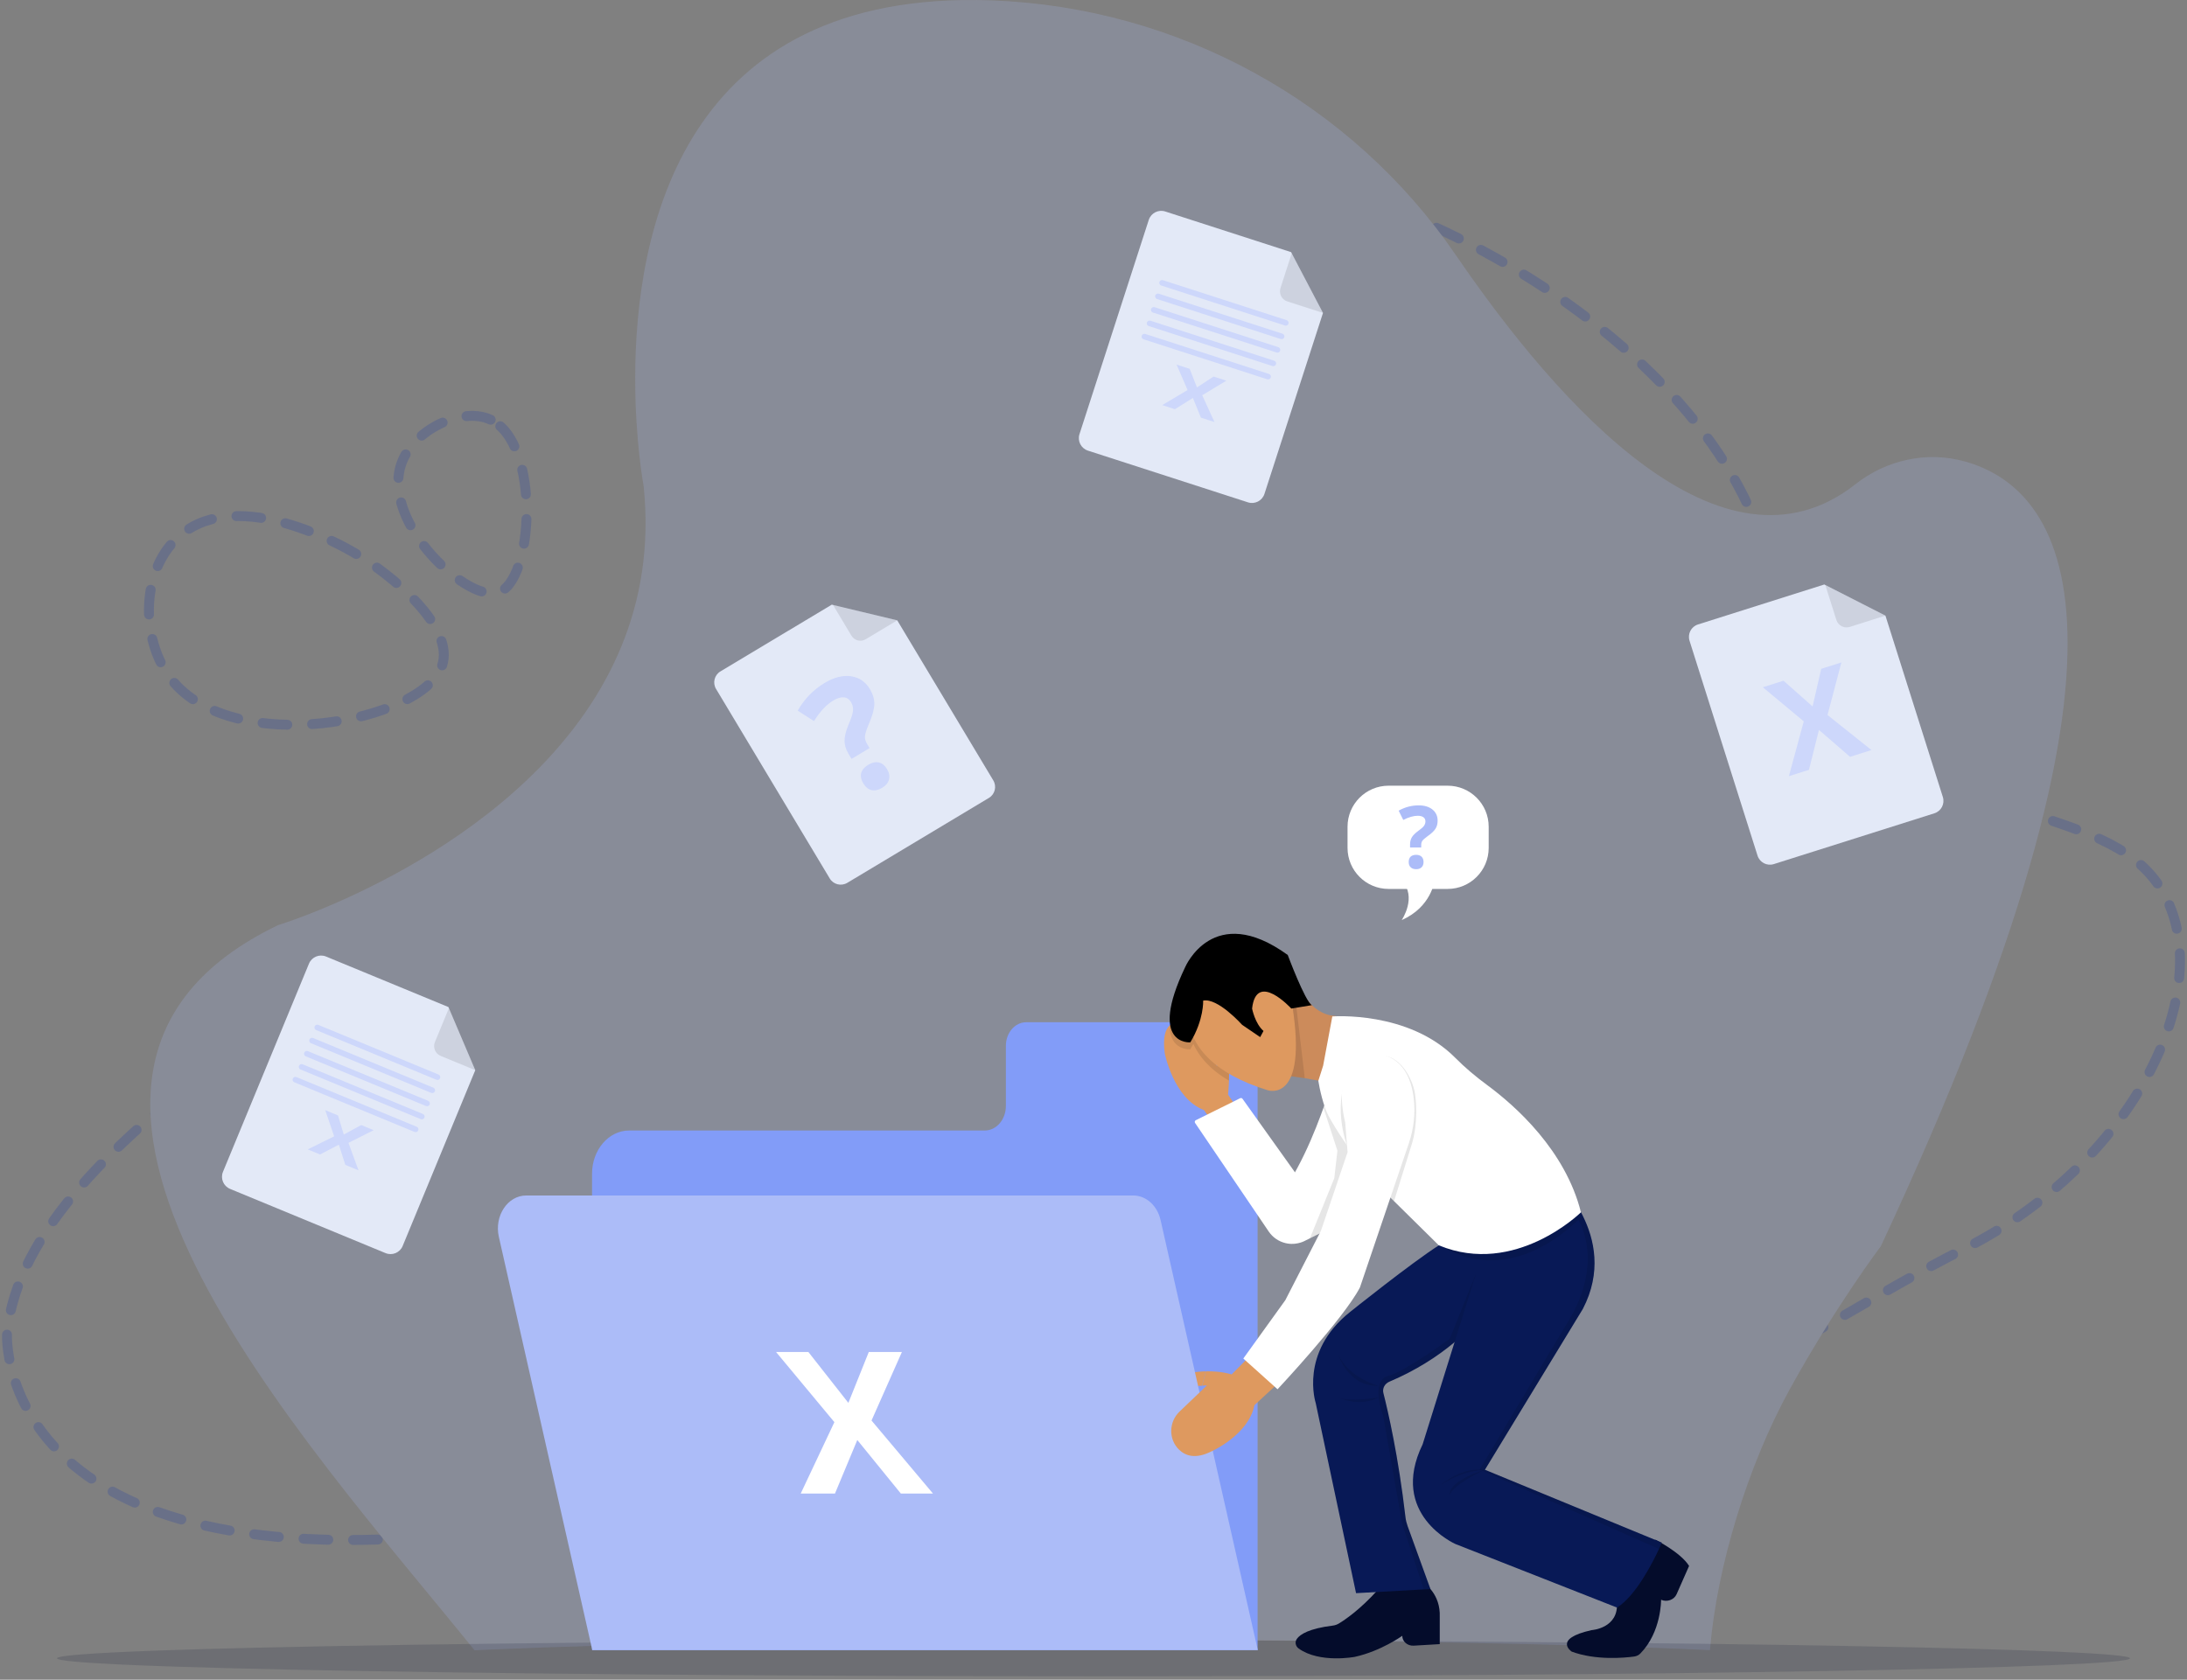 <svg width="397" height="305" viewBox="0 0 397 305" fill="none" xmlns="http://www.w3.org/2000/svg">
<rect x="0" y="0" width="397" height="305" fill="#808080" stroke="none"/>
<g opacity="0.2">
<path d="M89.076 76.215C84.099 73.875 75.864 77.682 73.245 83.253C68.232 93.882 84.441 109.281 90.336 107.625C96.915 105.78 98.211 80.517 89.076 76.215Z" stroke="#0F31AC" stroke-width="1.8" stroke-miterlimit="10" stroke-linecap="round" stroke-dasharray="4.5 4.5"/>
<path d="M64.182 100.298C62.409 99.272 43.59 88.382 32.943 97.004C25.464 103.052 25.392 115.985 31.017 123.248C42.141 137.639 76.656 131.186 80.238 120.89C82.632 113.951 71.319 104.429 64.182 100.298Z" stroke="#0F31AC" stroke-width="1.8" stroke-miterlimit="10" stroke-linecap="round" stroke-dasharray="4.5 4.5"/>
<path d="M88.392 278.004C134.193 266.637 186.231 255.063 267.042 257.034C312.231 258.132 322.473 244.11 356.727 226.677C387.255 211.134 402.249 180.228 393.042 162.714C383.745 145.029 355.431 152.076 332.238 125.751C321.681 113.763 323.535 105.357 317.442 92.064C298.128 49.971 225.75 17.067 190.065 34.482C142.914 57.486 183.225 156.882 130.521 184.026C97.185 201.198 71.985 168.231 39.072 193.404C22.764 205.878 2.811 223.365 1.272 242.364C1.272 242.364 -0.888 288.804 88.392 278.004Z" stroke="#0F31AC" stroke-width="1.8" stroke-miterlimit="10" stroke-linecap="round" stroke-dasharray="4.5 4.5"/>
<path d="M341.427 226.282C341.427 226.282 333.129 237.28 324.831 252.373C317.352 265.981 311.664 284.323 310.404 299.632C306.885 299.461 303.015 299.308 298.83 299.164C274.053 298.282 238.278 297.733 198.498 297.733C153.273 297.733 113.232 298.444 88.626 299.542C87.78 299.578 86.952 299.614 86.142 299.659C55.425 261.589 -6.423 195.268 50.493 167.98C50.493 167.98 54.66 166.711 60.915 163.984C80.697 155.344 121.359 132.115 116.841 88.294C116.841 88.294 115.302 80.122 115.302 68.746C115.302 42.142 123.726 -1.949 179.94 0.067C213.987 1.291 245.343 18.616 264.297 46.345C282.891 73.543 312.618 107.005 336.837 87.907C342.426 83.497 349.815 81.859 356.718 83.803C374.142 88.681 393.933 114.025 341.427 226.282Z" fill="#ACBCF8"/>
</g>
<path opacity="0.15" d="M386.643 301.116C386.643 302.916 302.412 304.374 198.498 304.374C139.872 304.374 87.501 303.906 52.995 303.177C45.048 303.006 38.046 302.826 32.142 302.637C28.245 302.511 24.825 302.376 21.918 302.241C14.439 301.89 10.353 301.512 10.353 301.116C10.353 300.612 16.986 300.135 28.821 299.703C33.672 299.532 39.387 299.361 45.885 299.208C80.058 298.389 135.687 297.858 198.498 297.858C253.749 297.858 303.447 298.272 337.863 298.929C368.175 299.505 386.643 300.27 386.643 301.116Z" fill="#040C2B"/>
<path d="M162.876 112.642L180.309 141.703C180.966 142.801 180.615 144.232 179.508 144.889L153.804 160.306C152.706 160.963 151.275 160.612 150.618 159.505L129.981 125.098C129.324 124 129.675 122.569 130.782 121.912L150.996 109.789L151.212 109.843L162.876 112.642Z" fill="#E3E9F7"/>
<path opacity="0.1" d="M162.875 112.642L157.151 116.071C156.251 116.611 155.09 116.314 154.559 115.423L151.211 109.834L162.875 112.642Z" fill="black"/>
<path d="M154.586 137.804L154.037 136.895C153.56 136.103 153.317 135.32 153.308 134.528C153.299 133.745 153.542 132.755 154.037 131.558C154.532 130.424 154.802 129.578 154.847 129.029C154.892 128.48 154.766 127.967 154.487 127.49C154.163 126.959 153.722 126.671 153.164 126.626C152.606 126.581 151.967 126.77 151.256 127.202C150.023 127.94 148.862 129.191 147.764 130.937L144.803 129.038C146.018 126.914 147.656 125.231 149.708 123.998C151.4 122.981 152.993 122.585 154.478 122.792C155.963 123.008 157.115 123.791 157.925 125.15C158.465 126.059 158.726 126.959 158.717 127.859C158.699 128.768 158.366 129.974 157.709 131.486C157.268 132.539 157.034 133.286 157.007 133.718C156.98 134.15 157.115 134.609 157.412 135.104L157.853 135.842L154.586 137.804ZM156.719 142.259C156.305 141.566 156.179 140.936 156.332 140.36C156.494 139.784 156.926 139.289 157.628 138.857C158.312 138.452 158.951 138.308 159.536 138.452C160.13 138.587 160.625 138.992 161.03 139.667C161.417 140.315 161.534 140.945 161.381 141.539C161.228 142.142 160.814 142.646 160.139 143.051C159.446 143.465 158.807 143.6 158.204 143.465C157.619 143.33 157.124 142.925 156.719 142.259Z" fill="#CDD7FB"/>
<path d="M342.256 111.783L352.678 144.714C353.074 145.965 352.381 147.297 351.13 147.684L322.006 156.9C320.755 157.296 319.423 156.603 319.036 155.352L306.697 116.355C306.301 115.104 306.994 113.772 308.245 113.385L331.159 106.131L331.357 106.23L342.256 111.783Z" fill="#E3E9F7"/>
<path opacity="0.1" d="M342.256 111.784L335.776 113.836C334.759 114.16 333.679 113.593 333.355 112.576L331.348 106.24L342.256 111.784Z" fill="black"/>
<path d="M339.718 136.194L335.839 137.427L330.187 132.54L328.378 139.785L324.733 140.937L327.433 130.983L319.999 124.791L323.752 123.603L329.035 128.283L330.601 121.443L334.264 120.282L331.744 129.831L339.718 136.194Z" fill="#CDD7FB"/>
<path d="M240.159 56.821L229.53 89.689C229.125 90.93 227.793 91.615 226.551 91.219L197.481 81.823C196.239 81.418 195.555 80.085 195.951 78.844L208.533 39.928C208.938 38.685 210.27 38.002 211.512 38.398L234.381 45.786L234.48 45.984L240.159 56.821Z" fill="#E3E9F7"/>
<path opacity="0.1" d="M240.158 56.82L233.687 54.732C232.67 54.408 232.121 53.319 232.445 52.302L234.488 45.984L240.158 56.82Z" fill="black"/>
<path d="M220.458 76.629L218.001 75.837L216.543 72.263L213.276 74.306L210.972 73.559L215.58 70.823L213.582 66.207L215.958 66.972L217.281 70.347L220.296 68.376L222.618 69.123L218.235 71.769L220.458 76.629Z" fill="#CDD7FB"/>
<path d="M233.255 59.107L210.791 51.844C210.521 51.754 210.377 51.466 210.458 51.205C210.548 50.935 210.836 50.791 211.097 50.872L233.561 58.135C233.831 58.225 233.975 58.513 233.894 58.774C233.813 59.053 233.525 59.197 233.255 59.107Z" fill="#CDD7FB"/>
<path d="M232.499 61.563L210.035 54.3C209.765 54.21 209.621 53.922 209.702 53.661C209.792 53.391 210.08 53.247 210.341 53.328L232.805 60.591C233.075 60.681 233.219 60.969 233.138 61.23C233.057 61.5 232.769 61.644 232.499 61.563Z" fill="#CDD7FB"/>
<path d="M231.744 64.011L209.28 56.748C209.01 56.658 208.866 56.37 208.947 56.109C209.037 55.839 209.325 55.695 209.586 55.776L232.05 63.039C232.32 63.129 232.464 63.417 232.383 63.678C232.302 63.957 232.014 64.101 231.744 64.011Z" fill="#CDD7FB"/>
<path d="M230.988 66.467L208.524 59.204C208.254 59.114 208.11 58.826 208.191 58.565C208.281 58.295 208.569 58.151 208.83 58.232L231.294 65.495C231.564 65.585 231.708 65.873 231.627 66.134C231.546 66.404 231.258 66.548 230.988 66.467Z" fill="#CDD7FB"/>
<path d="M230.043 68.871L207.579 61.608C207.309 61.518 207.165 61.23 207.246 60.969C207.336 60.699 207.624 60.555 207.885 60.636L230.349 67.899C230.619 67.989 230.763 68.277 230.682 68.538C230.601 68.808 230.313 68.952 230.043 68.871Z" fill="#CDD7FB"/>
<path d="M86.276 194.324L73.091 226.256C72.587 227.462 71.21 228.038 69.995 227.543L41.762 215.879C40.556 215.375 39.98 213.998 40.475 212.783L56.09 174.974C56.594 173.768 57.971 173.192 59.186 173.687L81.398 182.858L81.488 183.065L86.276 194.324Z" fill="#E3E9F7"/>
<path opacity="0.1" d="M86.276 194.323L79.994 191.731C79.013 191.326 78.545 190.192 78.95 189.211L81.488 183.073L86.276 194.323Z" fill="black"/>
<path d="M65.081 212.511L62.687 211.521L61.517 207.849L58.097 209.631L55.856 208.704L60.662 206.337L59.042 201.585L61.355 202.539L62.408 206.013L65.567 204.285L67.826 205.221L63.254 207.516L65.081 212.511Z" fill="#CDD7FB"/>
<path d="M79.221 196.061L57.396 187.043C57.135 186.935 57.009 186.638 57.117 186.377C57.225 186.116 57.522 185.99 57.783 186.098L79.608 195.116C79.869 195.224 79.995 195.521 79.887 195.782C79.779 196.043 79.482 196.169 79.221 196.061Z" fill="#CDD7FB"/>
<path d="M78.276 198.446L56.451 189.428C56.19 189.32 56.064 189.023 56.172 188.762C56.28 188.501 56.577 188.375 56.838 188.483L78.663 197.501C78.924 197.609 79.05 197.906 78.942 198.167C78.834 198.428 78.537 198.554 78.276 198.446Z" fill="#CDD7FB"/>
<path d="M77.331 200.831L55.506 191.813C55.245 191.705 55.119 191.408 55.227 191.147C55.335 190.886 55.632 190.76 55.893 190.868L77.718 199.886C77.979 199.994 78.105 200.291 77.997 200.552C77.889 200.813 77.592 200.939 77.331 200.831Z" fill="#CDD7FB"/>
<path d="M76.377 203.216L54.552 194.198C54.291 194.09 54.165 193.793 54.273 193.532C54.381 193.271 54.678 193.145 54.939 193.253L76.764 202.271C77.025 202.379 77.151 202.676 77.043 202.937C76.944 203.198 76.638 203.324 76.377 203.216Z" fill="#CDD7FB"/>
<path d="M75.252 205.539L53.427 196.521C53.166 196.413 53.04 196.116 53.148 195.855C53.256 195.594 53.553 195.468 53.814 195.576L75.639 204.594C75.9 204.702 76.026 204.999 75.918 205.26C75.81 205.521 75.513 205.647 75.252 205.539Z" fill="#CDD7FB"/>
<path d="M182.595 200.813V189.896C182.595 187.538 184.242 185.621 186.267 185.621H224.616C226.641 185.621 228.288 187.529 228.288 189.896V205.277V221.189V299.624H107.472V213.125C107.472 208.796 110.487 205.277 114.213 205.277H178.761C180.885 205.277 182.595 203.279 182.595 200.813Z" fill="#829CF8"/>
<path d="M212.448 250.286C212.448 251.159 213.213 251.852 214.14 251.852C214.176 251.852 214.212 251.852 214.248 251.852L218.199 251.618L218.901 249.008C217.11 249.044 214.896 249.359 212.448 250.286Z" fill="#DE995F"/>
<path d="M228.324 299.625H107.517L90.552 224.574C89.697 220.785 92.154 217.077 95.52 217.077H205.707C208.038 217.077 210.081 218.904 210.675 221.532L228.324 299.625Z" fill="#ACBCF8"/>
<path d="M145.353 271.195H151.572L155.622 261.475L163.524 271.195H169.356L158.205 257.938L163.722 245.491H157.71L154.002 254.734L146.739 245.491H140.871L151.464 258.235L145.353 271.195Z" fill="white"/>
<path d="M226.488 205.221L222.501 207.327L218.559 201.567C213.015 199.479 211.431 191.235 211.431 191.235C211.062 188.418 211.53 186.933 212.322 186.213C212.862 185.718 213.564 185.583 214.239 185.619C215.607 185.691 216.831 186.474 217.506 187.662L220.944 193.638L220.8 189.903C220.764 189.066 221.421 188.382 222.159 188.382C222.267 188.382 222.375 188.4 222.492 188.427C223.14 190.965 223.176 194.07 223.095 196.212C223.041 197.724 222.924 198.759 222.924 198.759L225.678 202.845L226.488 205.221Z" fill="#DE995F"/>
<path d="M241.302 223.102L237.783 224.857L236.838 225.325C236.793 225.343 236.757 225.37 236.712 225.388C236.514 225.478 236.316 225.559 236.109 225.622C235.947 225.676 235.785 225.721 235.623 225.748C235.227 225.838 234.822 225.874 234.426 225.865C234.345 225.865 234.264 225.856 234.192 225.856C233.913 225.838 233.643 225.793 233.373 225.73C232.158 225.442 231.051 224.722 230.304 223.615L226.047 217.333L216.939 203.905C216.822 203.734 216.885 203.5 217.065 203.41L221.709 201.106H221.718L225.12 199.414C225.273 199.342 225.453 199.387 225.552 199.522L234.93 212.671C234.975 212.734 235.02 212.806 235.065 212.869C235.596 213.625 236.091 214.399 236.541 215.2C236.766 215.596 236.982 216.001 237.18 216.415C237.738 217.558 238.665 218.71 239.817 219.835C239.97 219.979 240.123 220.132 240.285 220.276C240.321 220.312 240.438 220.546 240.564 220.861C240.708 221.212 240.888 221.662 241.032 222.067C241.158 222.427 241.257 222.742 241.293 222.931C241.311 223.021 241.32 223.084 241.302 223.102Z" fill="white"/>
<path opacity="0.1" d="M223.086 196.221C219.576 194.151 217.632 191.802 216.624 189.552C216.453 189.876 216.273 190.2 216.075 190.533C216.075 190.533 212.313 190.839 212.322 186.222C212.862 185.727 213.564 185.592 214.239 185.628C215.607 185.7 216.831 186.483 217.506 187.671L220.944 193.647L220.8 189.912C220.764 189.075 221.421 188.391 222.159 188.391C222.267 188.391 222.375 188.409 222.492 188.436C223.14 190.974 223.167 194.079 223.086 196.221Z" fill="black"/>
<path d="M242.463 184.485L241.518 196.689C241.518 196.689 239.358 196.194 236.865 195.78C234.084 195.321 230.889 194.979 229.791 195.573L234.759 182.19L235.92 179.067C235.911 179.067 237.72 184.251 242.463 184.485Z" fill="#CC8B5B"/>
<path opacity="0.1" d="M236.856 195.779C234.075 195.32 230.88 194.978 229.782 195.572L234.75 182.189L235.263 182.297L236.856 195.779Z" fill="black"/>
<path d="M216.588 179.067C216.588 179.067 210.297 191.829 230.124 197.967C230.124 197.967 237.423 200.487 234.588 182.595C234.597 182.595 229.872 165.909 216.588 179.067Z" fill="#DE995F"/>
<path d="M218.406 181.695C218.406 181.695 218.577 185.124 216.075 189.273C216.075 189.273 208.317 189.912 215.13 175.638C215.13 175.638 220.215 163.596 233.76 173.406C233.76 173.406 236.928 181.884 238.143 182.514L234.408 183.135C234.408 183.135 228.072 176.196 227.289 183.135C227.289 183.135 227.802 185.844 229.359 187.203L228.756 188.319L225.48 186.087C225.471 186.087 221.079 181.137 218.406 181.695Z" fill="black"/>
<path d="M258.591 287.534C258.591 287.534 261.525 289.451 261.354 293.6V298.541L256.611 298.82C255.495 298.883 254.55 298.064 254.55 297.029C254.55 297.029 250.671 299.819 245.928 300.854C245.928 300.854 239.574 302.069 235.749 299.342C235.164 298.919 235.011 298.154 235.416 297.587C236.01 296.75 237.648 295.706 241.941 295.175C242.337 295.13 242.706 294.995 243.039 294.797C244.155 294.122 246.855 292.304 250.113 288.695L258.591 287.534Z" fill="#040C2B"/>
<path d="M300.54 279.597C300.54 279.597 305.112 281.91 306.615 284.34L304.347 289.479C303.897 290.496 302.61 290.964 301.53 290.487C301.53 290.487 301.611 296.337 297.759 300.252C297.471 300.54 297.084 300.729 296.661 300.792C294.87 301.035 289.668 301.521 285.312 299.901C285.312 299.901 281.775 297.588 288.93 295.995C288.93 295.995 293.934 295.68 293.502 290.892L293.16 285.393L297.471 280.209L300.54 279.597Z" fill="#040C2B"/>
<path d="M276.609 225.082C276.609 225.082 276.339 226.252 275.574 228.133C275.223 228.988 274.773 229.996 274.197 231.112C272.343 234.703 269.184 239.401 264.018 243.73C260.877 246.358 256.998 248.851 252.21 250.885C251.355 251.245 250.905 252.109 251.121 252.955C251.94 256.159 253.848 264.394 255.126 275.455C255.189 276.013 255.324 276.562 255.513 277.093L259.662 288.541L258.456 288.604L246.162 289.288L238.836 254.755C238.836 254.755 235.821 245.584 245.046 238.249C245.046 238.249 256.179 229.321 261.264 226.081C261.678 225.82 262.056 225.595 262.38 225.406L269.796 225.235L276.609 225.082Z" fill="#081956"/>
<path opacity="0.1" d="M251.13 252.948C251.949 256.152 253.857 264.387 255.135 275.448C255.198 276.006 255.333 276.555 255.522 277.086L259.671 288.534L258.465 288.597L254.541 276.753L251.094 257.133C248.763 250.437 251.868 249.879 251.868 249.879C254.802 249.24 263.163 243.102 263.163 243.102L267.852 231.492L274.206 231.105C271.218 236.883 264.891 245.505 252.219 250.878C251.373 251.238 250.914 252.111 251.13 252.948Z" fill="black"/>
<path d="M301.665 280.11C301.665 280.11 301.485 280.551 301.152 281.262C299.973 283.8 296.904 289.83 293.529 291.9L264.198 280.362C264.198 280.362 252.039 275.016 258.249 262.254L264.036 243.732L268.725 228.729L269.814 225.237L270.759 222.213L283.008 214.716C283.008 214.716 285.438 216.993 287.31 220.737C287.319 220.755 287.328 220.764 287.328 220.782C289.425 224.976 290.82 231.006 287.319 237.693L269.553 266.88L301.665 280.11Z" fill="#081956"/>
<path opacity="0.1" d="M287.291 220.737C283.07 224.949 279.092 227.136 275.573 228.135C273.008 228.864 270.686 228.954 268.706 228.729C264.278 228.234 261.56 226.164 261.56 226.164L261.263 226.074C261.677 225.813 262.055 225.588 262.379 225.399L269.795 225.228L270.74 222.204L282.989 214.707C282.989 214.716 285.419 216.993 287.291 220.737Z" fill="black"/>
<path d="M251.895 196.652L250.158 200.756L248.844 203.861L244.083 215.093L242.049 219.89L241.356 221.528L241.104 222.113L241.041 222.068L240.564 221.69L239.43 220.799L233.157 215.876C233.823 214.949 234.462 213.932 235.065 212.87C235.218 212.6 235.371 212.321 235.524 212.042C237.27 208.811 238.737 205.247 239.754 202.502C239.925 202.034 240.087 201.584 240.24 201.17C240.951 199.172 241.347 197.858 241.347 197.858L248.88 197.003L251.895 196.652Z" fill="white"/>
<path opacity="0.1" d="M250.158 200.505V200.757L248.844 203.862L244.083 215.094L242.049 219.891L241.356 221.529L241.104 222.114L241.041 222.069C241.167 222.429 241.266 222.744 241.302 222.933C241.32 223.032 241.32 223.095 241.302 223.113L237.783 224.868L239.43 220.8L239.826 219.828L242.211 213.924L242.778 208.938L240.249 201.162C240.96 199.164 241.356 197.85 241.356 197.85L248.889 196.995C248.961 199.047 249.195 200.739 250.158 200.505Z" fill="black"/>
<path d="M214.023 263.225C215.22 264.386 217.038 264.953 219.783 263.603C219.783 263.603 226.623 260.633 227.712 255.152L233.535 249.77L228.36 244.748L223.572 249.572C223.572 249.572 221.763 248.942 218.91 249.005L218.208 251.615L219.09 251.561L214.122 256.313C212.16 258.185 212.088 261.335 214.023 263.225Z" fill="#DE995F"/>
<path d="M286.986 220.133C286.986 220.133 275.07 231.878 261.183 226.127L249.618 214.715C249.618 214.715 244.146 208.136 241.176 202.637C240.231 200.891 239.502 197.543 239.313 196.256L240.186 193.502L241.851 184.565C241.851 184.565 255.639 183.485 264.153 192.062C265.926 193.853 267.879 195.491 269.931 197.003C275.097 200.81 284.16 208.874 286.986 220.133Z" fill="white"/>
<path opacity="0.1" d="M244.515 207.965C244.515 207.965 241.464 200.018 245.343 194.123L248.592 207.965H244.515Z" fill="black"/>
<path opacity="0.1" d="M253.056 218.108L256.296 207.695C257.403 204.131 257.115 199.64 256.764 198.083C255.954 194.483 252.075 187.868 244.74 194.339C245.118 195.689 245.496 197.03 245.883 198.38C247.332 203.51 248.772 208.631 250.221 213.761V218.144L251.607 216.677L253.056 218.108Z" fill="black"/>
<path d="M233.319 236.09L225.696 246.683L231.906 252.263C231.906 252.263 243.93 239.438 246.864 233.777L255.747 207.587C256.638 204.95 256.962 202.142 256.62 199.379C256.197 195.905 254.685 192.053 250.23 191.342C250.23 191.342 241.176 190.946 244.191 203.861L244.623 209.207L239.79 223.481L233.319 236.09Z" fill="white"/>
<path opacity="0.1" d="M250.221 251.642C250.221 251.642 244.785 250.202 242.895 245.9C242.895 245.9 244.704 251.804 250.221 251.642Z" fill="black"/>
<path opacity="0.1" d="M250.221 253.757C250.221 253.757 244.839 254.63 242.85 253.757C242.85 253.757 246.81 255.593 250.221 253.757Z" fill="black"/>
<path opacity="0.1" d="M269.58 266.916C269.58 266.916 266.133 266.673 261.561 269.625C261.561 269.625 265.269 266.277 269.58 266.916Z" fill="black"/>
<path opacity="0.1" d="M269.58 266.835C269.58 266.835 263.712 269.544 263.199 271.461C263.199 271.461 262.335 269.229 269.58 266.835Z" fill="black"/>
<path opacity="0.1" d="M301.665 280.109C301.665 280.109 301.485 280.55 301.152 281.261L268.599 266.843L284.07 240.923C291.657 229.358 286.509 221.501 286.509 221.501L287.31 220.781C289.407 224.975 290.802 231.005 287.301 237.692L269.535 266.879L301.665 280.109Z" fill="black"/>
<path d="M252.066 161.413H262.785C266.898 161.413 270.237 158.074 270.237 153.961V150.118C270.237 146.005 266.898 142.666 262.785 142.666H252.066C247.953 142.666 244.614 146.005 244.614 150.118V153.961C244.614 158.074 247.953 161.413 252.066 161.413Z" fill="white"/>
<path d="M254.451 159.9H260.4C260.4 159.9 259.869 164.688 254.451 167.064C254.451 167.064 257.304 162.87 254.451 159.9Z" fill="white"/>
<path d="M255.964 153.897V153.33C255.964 152.835 256.072 152.412 256.279 152.052C256.486 151.692 256.873 151.305 257.431 150.891C257.971 150.504 258.322 150.198 258.493 149.955C258.664 149.712 258.754 149.442 258.754 149.145C258.754 148.812 258.628 148.56 258.385 148.389C258.142 148.218 257.8 148.128 257.359 148.128C256.594 148.128 255.721 148.38 254.731 148.884L253.894 147.201C255.037 146.562 256.243 146.238 257.521 146.238C258.574 146.238 259.411 146.49 260.032 146.994C260.653 147.498 260.968 148.173 260.968 149.019C260.968 149.586 260.842 150.072 260.581 150.477C260.329 150.882 259.843 151.35 259.123 151.854C258.628 152.214 258.322 152.493 258.187 152.682C258.061 152.871 257.989 153.123 257.989 153.429V153.888H255.964V153.897ZM255.721 156.525C255.721 156.093 255.838 155.769 256.063 155.553C256.297 155.337 256.63 155.22 257.071 155.22C257.494 155.22 257.827 155.337 258.061 155.562C258.295 155.787 258.412 156.111 258.412 156.525C258.412 156.93 258.295 157.245 258.061 157.479C257.827 157.713 257.494 157.83 257.08 157.83C256.648 157.83 256.315 157.713 256.081 157.488C255.838 157.263 255.721 156.939 255.721 156.525Z" fill="#ACBCF8"/>
</svg>
